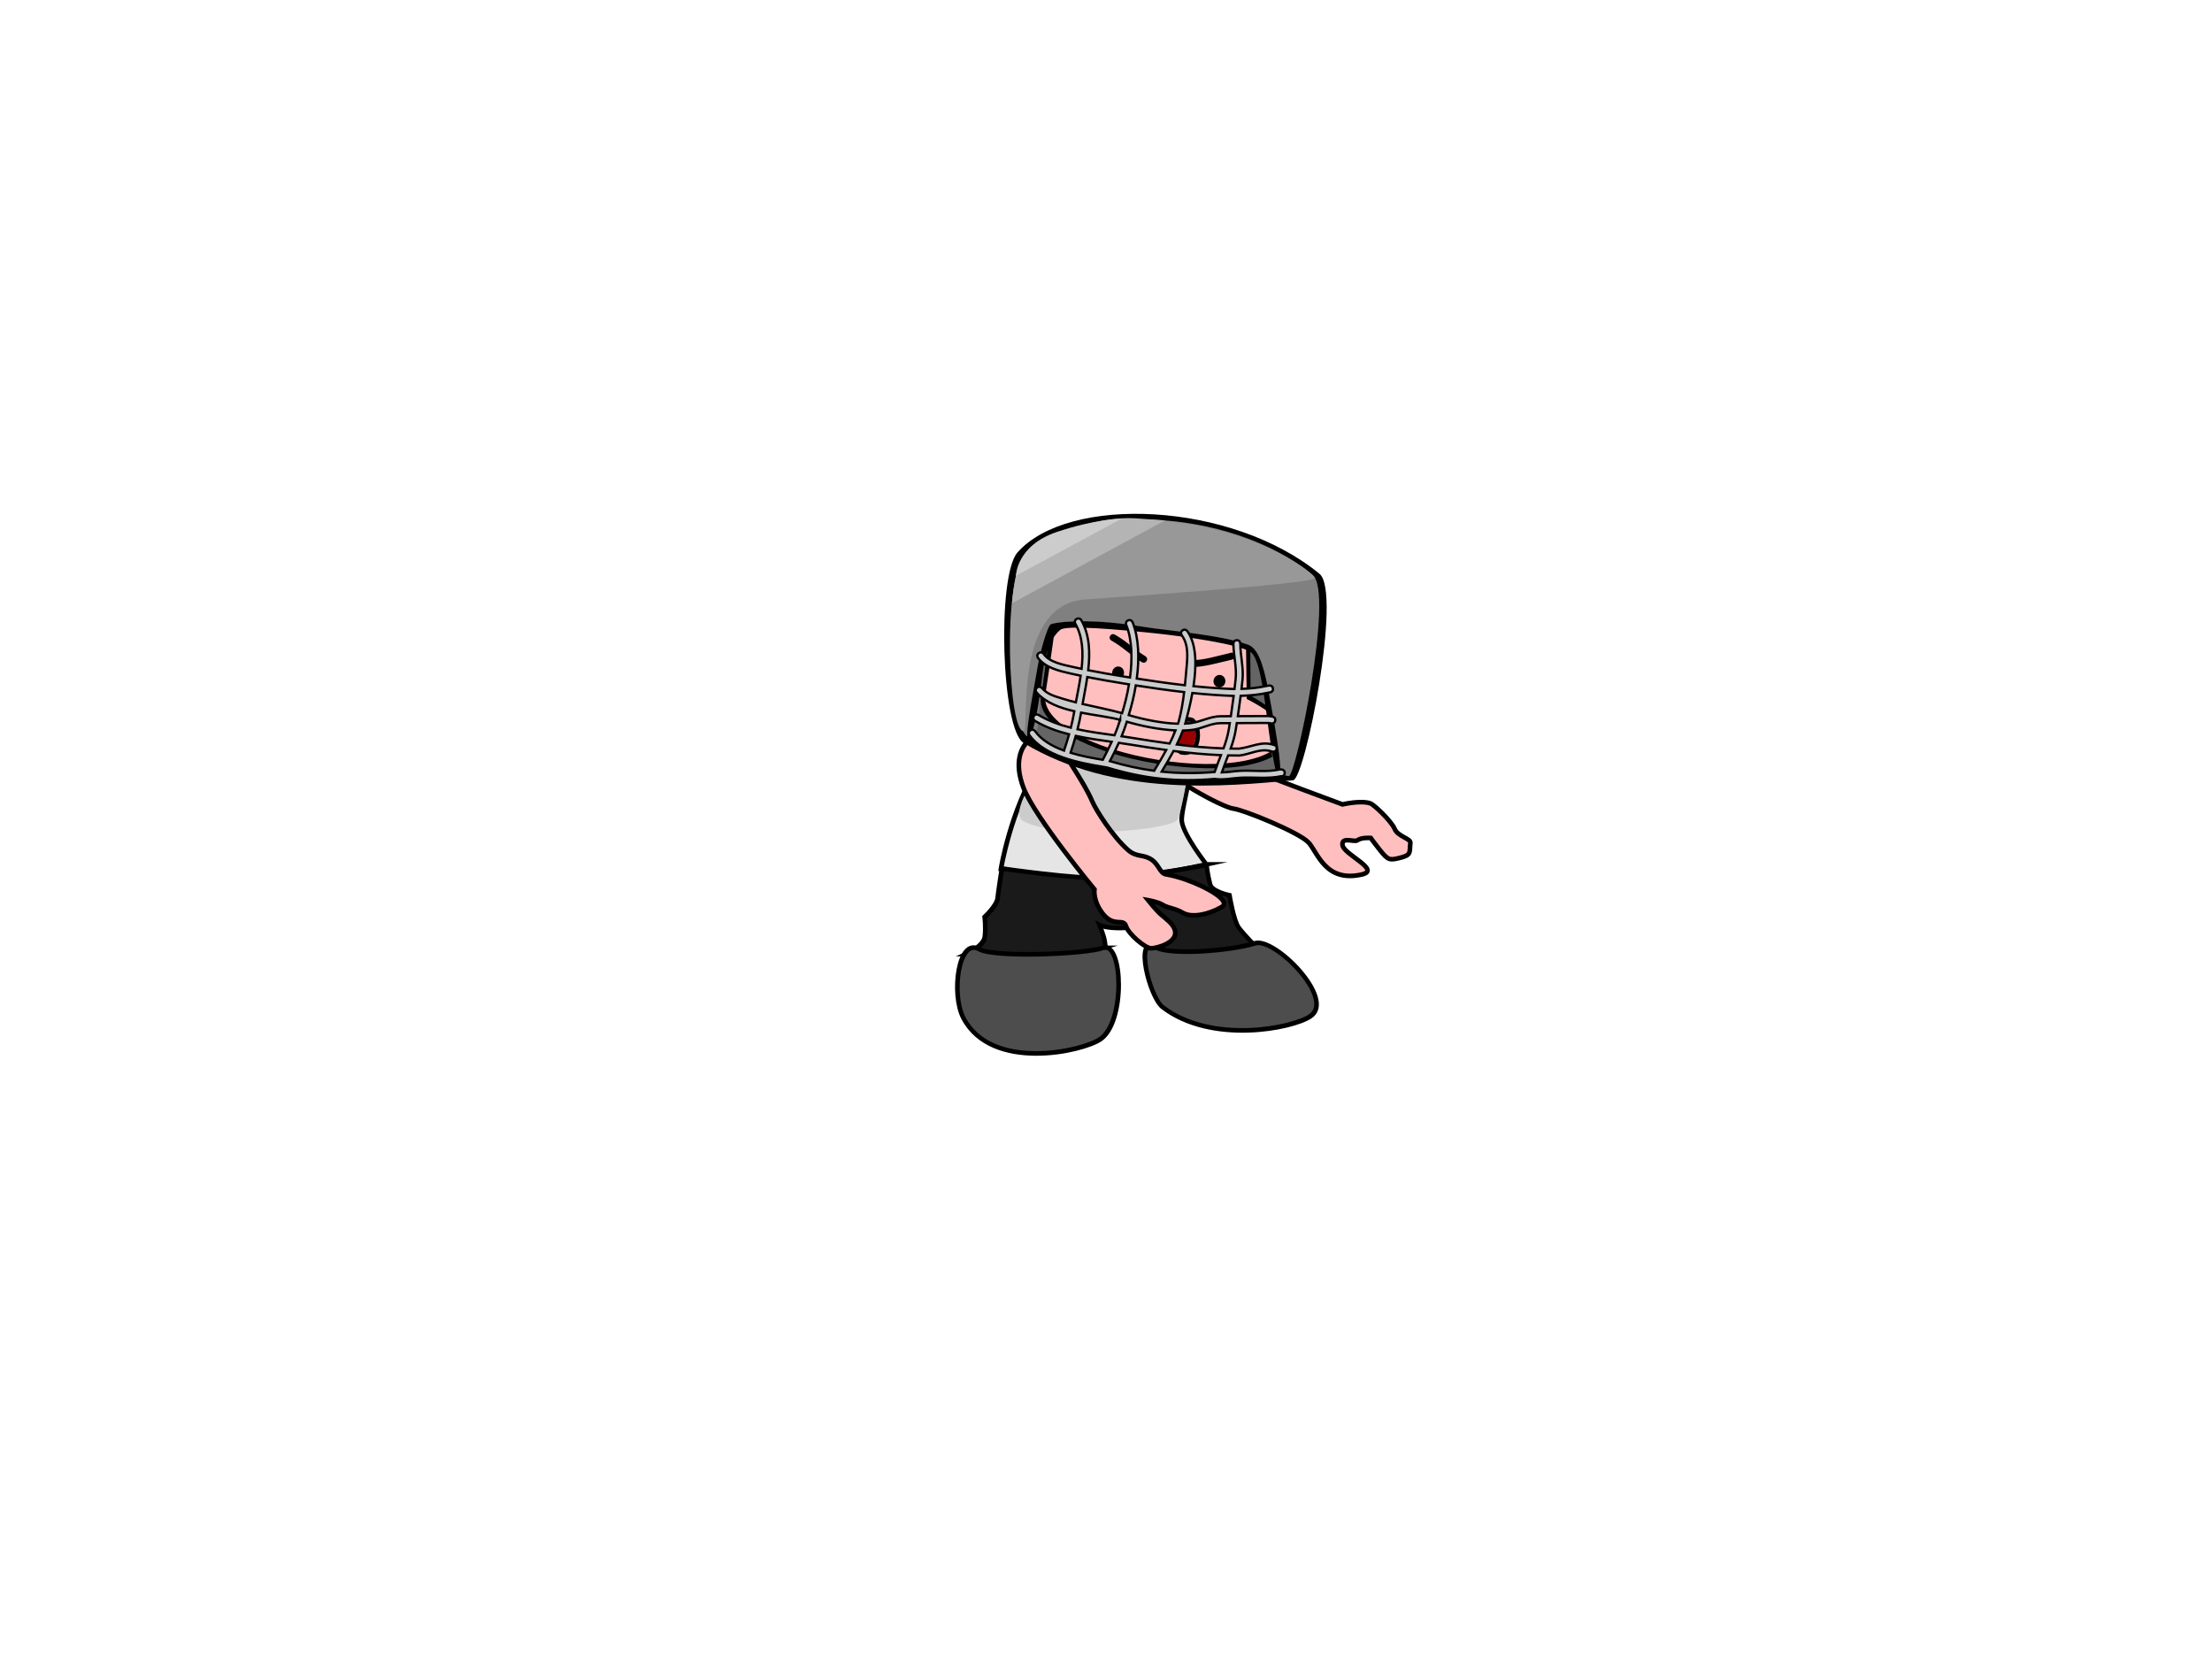 <?xml version="1.0" encoding="UTF-8" standalone="no"?>
<svg
   xmlns:dc="http://purl.org/dc/elements/1.1/"
   xmlns:cc="http://creativecommons.org/ns#"
   xmlns:rdf="http://www.w3.org/1999/02/22-rdf-syntax-ns#"
   xmlns:svg="http://www.w3.org/2000/svg"
   xmlns="http://www.w3.org/2000/svg"
   xmlns:sodipodi="http://sodipodi.sourceforge.net/DTD/sodipodi-0.dtd"
   xmlns:inkscape="http://www.inkscape.org/namespaces/inkscape"
   version="1.1"
   width="480"
   height="360"
   viewBox="0 0 480 360"
   id="svg4136"
   inkscape:version="0.91 r13725"
   sodipodi:docname="Left2.svg">
  <defs
     id="defs4196" />
  <sodipodi:namedview
     pagecolor="#ffffff"
     bordercolor="#666666"
     borderopacity="1"
     objecttolerance="10"
     gridtolerance="10"
     guidetolerance="10"
     inkscape:pageopacity="0"
     inkscape:pageshadow="2"
     inkscape:window-width="1858"
     inkscape:window-height="1057"
     id="namedview4194"
     showgrid="false"
     inkscape:zoom="7.4864101"
     inkscape:cx="233.93544"
     inkscape:cy="198.35943"
     inkscape:window-x="-8"
     inkscape:window-y="-8"
     inkscape:window-maximized="1"
     inkscape:current-layer="g4158" />
  <path
     d="m 270.698,166.724 c 3.552,1.527 20.628,7.831 20.628,7.831 0,0 4.009,-0.964 6.085,-0.206 0.745,0.272 4.491,3.791 5.215,5.505 0.724,1.714 3.54,2.091 3.422,3.066 -0.247,2.037 0.327,2.584 -2.232,3.228 -2.245,0.547 -2.574,0.582 -4.388,-1.704 -1.557,-1.962 -1.981,-2.606 -1.981,-2.606 0,0 -2.042,-0.166 -2.912,0.515 -0.671,0.465 -3.531,-0.901 -3.207,1.079 0.329,2.014 8.442,5.354 4.198,6.328 -7.904,1.814 -9.57,-4.732 -11.559,-6.92 -1.989,-2.188 -14.032,-7.089 -16.365,-7.374 -2.333,-0.285 -14.875,-7.018 -15.609,-9.901 -1.064,-4.181 14.205,-0.775 18.703,1.16 z"
     data-paper-data="{&quot;index&quot;:null}"
     id="path4142"
     inkscape:connector-curvature="0"
     style="mix-blend-mode:normal;fill:#ffbfbf;fill-rule:nonzero;stroke:#000000;stroke-width:1;stroke-linecap:butt;stroke-linejoin:miter;stroke-miterlimit:10;stroke-dasharray:none;stroke-dashoffset:0" />
  <g
     style="mix-blend-mode:normal;fill-rule:nonzero;stroke-linecap:butt;stroke-linejoin:miter;stroke-miterlimit:10;stroke-dasharray:none;stroke-dashoffset:0"
     id="g4144"
     transform="matrix(1,0,0.078,1,-7.073,-31.189)">
    <path
       d="m 251.8,218.762 c 0,0 -14.442,3.167 -22.389,3.167 -7.947,0 -22.278,-2.167 -22.278,-2.167 0,0 3.03,-12.669 10.008,-22.606 4.9,-6.978 13.55,-4.159 29.937,-4.228 6.461,-0.027 -0.089,13.191 0.112,16.529 0.182,3.017 4.61,9.304 4.61,9.304 z"
       id="path4146"
       inkscape:connector-curvature="0"
       style="fill:#e5e5e5;stroke:#000000;stroke-width:1" />
    <path
       d="m 249.661,197.651 c 0,0 -1.855,7.917 -3.25,11.25 -1.005,2.403 -25.739,4.644 -33.521,0.531 -3.356,-1.773 4.438,-11.074 4.438,-11.448 0,-1.243 16.189,1.083 19.917,1.083 3.728,0 12.417,-1.417 12.417,-1.417 z"
       id="path4148"
       inkscape:connector-curvature="0"
       style="fill:#cccccc;stroke:none;stroke-width:0" />
    <path
       d="m 251.8,218.873 c 0,0 0.082,2.217 0.48,4.257 0.296,1.521 4.004,2.327 4.004,2.327 0,0 0.463,5.456 1.44,6.973 1.063,1.649 3.897,4.704 3.897,4.704 l -22.478,1.428 c 0,0 -1.29,-1.704 -1.878,-4.427 -0.246,-1.138 -1.89,-1.951 -1.89,-1.951 0,0 -1.323,0.431 -4.114,0.37 -2.604,-0.057 -3.672,-0.624 -3.672,-0.624 0,0 0.805,2.407 0.848,3.601 0.038,1.055 0.321,3.099 0.321,3.099 l -30.584,-0.376 c 0,0 3.886,-1.721 4.311,-3.74 0.411,-1.951 0.302,-4.329 0.302,-4.329 0,0 2.838,-2.461 3.123,-4.034 0.269,-1.487 1.444,-6.5 1.444,-6.5 0,0 15.984,2.359 22.444,2.056 10.58,-0.497 22,-2.833 22,-2.833 z"
       id="path4150"
       inkscape:connector-curvature="0"
       style="fill:#1a1a1a;stroke:#000000;stroke-width:1" />
    <path
       d="m 228.022,236.873 c 4.313,-1.404 3.637,16.056 -2.222,19.833 -4.178,2.693 -24.151,7.053 -29.333,-4.611 -2.296,-5.168 0.278,-17.475 4.556,-14.944 3.193,1.889 22.687,1.127 27,-0.278 z"
       id="path4152"
       inkscape:connector-curvature="0"
       style="fill:#4d4d4d;stroke:#000000;stroke-width:1" />
    <path
       d="m 261.022,235.873 c 4.337,-1.328 16.637,12.056 10.778,15.833 -4.178,2.693 -21.951,6.113 -31.889,-1.944 -2.737,-2.22 -4.945,-15.586 -0.667,-13.056 3.193,1.889 16.465,0.793 21.778,-0.833 z"
       id="path4154"
       inkscape:connector-curvature="0"
       style="fill:#4d4d4d;stroke:#000000;stroke-width:1" />
  </g>
  <path
     d="m 229.43,160.835 c 1.287,2.682 5.868,8.968 7.57,13.032 0.807,1.925 4.438,7.616 7.725,10.535 1.981,1.759 3.378,0.859 5.252,2.197 1.5,1.071 1.761,2.933 3.036,3.131 5.254,0.814 14.874,5.439 12.106,7.07 -2.768,1.631 -6.474,2.435 -8.424,1.287 -1.784,-1.05 -3.173,-0.98 -4.423,-1.76 -0.994,-0.62 -3.15,-0.997 -3.15,-0.997 0,0 1.735,2.18 2.772,3.082 1.185,1.031 2.64,2.024 3.048,3.381 0.819,2.728 -3.884,3.977 -5.145,3.983 -1.262,0.006 -4.922,-3.058 -5.466,-4.837 -0.544,-1.779 -2.653,0.403 -5.076,-2.739 -2.143,-2.779 -1.766,-5.22 -1.766,-5.22 0,0 -12.9,-15.555 -15.386,-22.015 -4.129,-10.729 5.461,-14.018 7.327,-10.129 z"
     id="path4156"
     inkscape:connector-curvature="0"
     style="mix-blend-mode:normal;fill:#ffbfbf;fill-rule:nonzero;stroke:#000000;stroke-width:1;stroke-linecap:butt;stroke-linejoin:miter;stroke-miterlimit:10;stroke-dasharray:none;stroke-dashoffset:0" />
  <g
     style="mix-blend-mode:normal;fill-rule:nonzero;stroke-linecap:butt;stroke-linejoin:miter;stroke-miterlimit:10;stroke-dasharray:none;stroke-dashoffset:0"
     id="g4158"
     transform="matrix(0.987,0.16,-0.16,0.987,45.41,-65.227)">
    <path
       d="m 210.7,195.278 c -5.286,-2.119 -11.535,-34.88 -7.936,-40.595 8.899,-14.131 44.062,-18.352 65.441,-5.924 5.503,3.199 4.025,44.521 1.515,45.158 -14.343,3.635 -37.573,9.959 -59.021,1.362 z"
       id="path4160"
       inkscape:connector-curvature="0"
       style="fill:#000000;stroke:none;stroke-width:0" />
    <path
       d="m 268.929,187.595 c 0.143,6.526 -15.421,9.714 -32.857,9.714 -17.436,0 -25.714,-1.332 -26.286,-8 -1.118,-13.049 -0.15,-39.911 26,-39.714 25.293,0.19 32.856,24.906 33.143,38 z"
       id="path4162"
       inkscape:connector-curvature="0"
       style="fill:#656565;stroke:none;stroke-width:0" />
    <path
       d="m 267.378,184.323 c 0,6.984 -12.499,10.758 -27.564,10.758 -15.065,0 -26.993,-4.202 -26.993,-10.329 0,-6.127 -0.631,-18.689 -0.631,-18.689 l 43.523,-0.429 1.962,11.633 c 0,0 9.703,3.358 9.703,7.057 z"
       id="path4164"
       inkscape:connector-curvature="0"
       style="fill:#000000;stroke:none;stroke-width:0" />
    <path
       d="m 266.333,184.148 c 0,5.977 -11.79,10.076 -26.333,10.076 -14.543,0 -26.333,-4.099 -26.333,-10.076 0,-5.977 -0.333,-17.953 -0.333,-17.953 l 41.463,-0.418 2.17,12.323 c 0,0 9.367,2.858 9.367,6.048 z"
       id="path4166"
       inkscape:connector-curvature="0"
       style="fill:#ffbfbf;stroke:none;stroke-width:0" />
    <path
       d="m 213.5,169 c -4.904,5.858 2.677,24.833 -1.833,24.833 -4.51,0 -10.95,-32.688 -7.5,-38.167 8.53,-13.545 42.129,-18.336 62.622,-6.424 5.275,3.066 3.358,43.808 1.878,43.924 -8.472,0.667 -3.073,-25.171 -15.432,-26.269 -14.36,-1.19 -37.168,-0.965 -39.735,2.102 z"
       id="path4168"
       inkscape:connector-curvature="0"
       style="fill:#808080;stroke:none;stroke-width:0" />
    <path
       d="m 229.786,176.952 c 0,0.75 -0.576,1.357 -1.286,1.357 -0.71,0 -1.286,-0.608 -1.286,-1.357 0,-0.75 0.576,-1.357 1.286,-1.357 0.71,0 1.286,0.608 1.286,1.357 z"
       id="path4170"
       inkscape:connector-curvature="0"
       style="fill:#000000;stroke:none;stroke-width:0" />
    <path
       d="m 251.786,175.238 c 0,0.75 -0.576,1.357 -1.286,1.357 -0.71,0 -1.286,-0.608 -1.286,-1.357 0,-0.75 0.576,-1.357 1.286,-1.357 0.71,0 1.286,0.608 1.286,1.357 z"
       id="path4172"
       inkscape:connector-curvature="0"
       style="fill:#000000;stroke:none;stroke-width:0" />
    <path
       d="m 252.885,169.117 c 0.335,0.671 -0.335,1.006 -0.335,1.006 l -0.343,0.168 c -2.624,1.05 -5.368,2.423 -8.155,2.901 0,0 -0.74,0.123 -0.863,-0.616 -0.123,-0.74 0.617,-0.863 0.617,-0.863 2.668,-0.43 5.336,-1.81 7.845,-2.814 l 0.229,-0.117 c 0,0 0.671,-0.335 1.006,0.335 z"
       id="path4174"
       inkscape:connector-curvature="0"
       style="fill:#000000;stroke:none;stroke-width:0.5" />
    <path
       d="m 225.518,169.317 c 0.279,-0.696 0.975,-0.418 0.975,-0.418 l 0.714,0.286 c 2.305,0.923 4.316,2.392 6.571,3.286 0,0 0.696,0.279 0.418,0.975 -0.279,0.696 -0.975,0.418 -0.975,0.418 -2.266,-0.914 -4.256,-2.361 -6.571,-3.286 l -0.714,-0.286 c 0,0 -0.696,-0.279 -0.418,-0.975 z"
       id="path4176"
       inkscape:connector-curvature="0"
       style="fill:#000000;stroke:none;stroke-width:0.5" />
    <path
       d="m 212.357,180.595 c 0.163,2.934 0.471,13.429 -0.929,13.429 -0.828,0 -0.357,-13.618 -0.357,-16.143 0,-2.525 0.67,-8.538 1.357,-9 0.314,-0.211 6.032,-2.675 20.096,-2.657 5.267,0.007 16.581,-0.957 22.833,0.209 2.101,0.392 3.793,3.169 5.95,9.129 2.075,5.731 5.786,16.171 5.244,17.166 -0.271,0.497 -0.009,1.928 -1.51,-1.865 -2.815,-7.114 -5.663,-20.886 -8.691,-22.843 -2.317,-1.498 -16.087,-1.093 -20.991,-0.82 -8.112,0.452 -19.511,1.266 -20.71,2.543 -2.719,2.897 -2.354,9.723 -2.292,10.852 z"
       id="path4178"
       inkscape:connector-curvature="0"
       style="fill:#000000;stroke:none;stroke-width:0" />
    <g
       id="g4180"
       style="stroke:none;stroke-width:0.5"
       transform="matrix(0.995,8.3069953e-4,-0.032,1.005,5.728,-1.333)">
      <path
         d="m 246.331,192.437 c -0.048,-0.007 -0.078,-0.018 -0.078,-0.018 -0.005,-0.002 -0.011,-0.004 -0.016,-0.006 -0.012,-0.004 -0.024,-0.008 -0.037,-0.013 -3.965,-1.479 -2.405,-9.373 1.561,-8.063 2.685,1.814 3.246,8.066 -0.973,8.108 l -0.377,0 c 0,0 -0.032,0 -0.08,-0.008 z m 0.158,-0.992 0.298,0 c 3.052,0.041 2.408,-4.988 0.534,-6.21 -2.341,-0.792 -3.726,5.218 -0.832,6.21 z"
         id="path4182"
         inkscape:connector-curvature="0"
         style="fill:#000000" />
      <path
         d="m 247.328,185.186 c 1.874,1.222 2.51,6.35 -0.542,6.309 l -0.303,-3.6e-4 c -2.894,-0.991 -1.496,-7.101 0.845,-6.309 z"
         data-paper-data="{&quot;noHover&quot;:false,&quot;origItem&quot;:[&quot;Path&quot;,{&quot;applyMatrix&quot;:true,&quot;segments&quot;:[[[490.71732,384.39807],[-5.7877,-1.98256],[0,0]],[[491.31382,384.39807],[0,0],[6.10444,0.08124]],[[492.3816,371.97861],[3.7486,2.44384],[-4.68238,-1.58436]]],&quot;closed&quot;:true,&quot;fillColor&quot;:[0,0,0,1]}]}"
         id="path4184"
         inkscape:connector-curvature="0"
         style="fill:#990000" />
    </g>
    <path
       d="m 265.107,187.738 c 0,0.75 -0.75,0.75 -0.75,0.75 l -0.266,-0.01 c -2.414,-0.41 -4.429,1.339 -6.712,1.992 -0.814,0.134 -1.626,0.257 -2.437,0.367 -0.247,1.197 -0.508,2.39 -0.702,3.596 l -0.054,0.27 c 1.303,-0.239 2.598,-0.711 3.876,-0.984 2.785,-0.596 5.802,-0.595 8.446,-1.676 l 0.421,-0.054 c 0,0 0.75,0 0.75,0.75 0,0.75 -0.75,0.75 -0.75,0.75 l 0.136,-0.054 c -2.759,1.084 -5.809,1.132 -8.697,1.752 -1.805,0.387 -3.639,1.153 -5.49,1.153 -8.039,2.054 -15.281,2.399 -23.498,1.29 -0.141,5e-5 -0.284,5e-5 -0.429,-6e-5 -0.077,0.015 -0.163,0.016 -0.259,-3.3e-4 -5.519,-0.01 -13.024,-0.234 -17.007,-4.218 0,0 -0.53,-0.53 0,-1.061 0.53,-0.53 1.061,0 1.061,0 1.708,1.708 4.19,2.644 6.872,3.158 l 9.1e-4,-0.037 c 0.211,-1.246 0.385,-2.441 0.519,-3.629 -2.701,-0.233 -5.335,-0.723 -7.772,-1.694 0,0 -0.696,-0.279 -0.418,-0.975 0.279,-0.696 0.975,-0.418 0.975,-0.418 2.298,0.923 4.795,1.391 7.361,1.614 0.101,-1.192 0.161,-2.396 0.177,-3.655 -3.266,-0.208 -6.381,-0.827 -8.714,-2.678 0,0 -0.586,-0.469 -0.117,-1.054 0.469,-0.586 1.054,-0.117 1.054,-0.117 1.456,1.177 2.968,1.301 4.779,1.557 1.007,0.143 2.012,0.25 3.016,0.336 0.036,-1.86 0.131,-3.864 0.106,-5.874 -0.71,-0.032 -1.42,-0.07 -2.131,-0.113 -2.558,-0.158 -5.68,-0.333 -7.627,-2.218 0,0 -0.53,-0.53 0,-1.061 0.53,-0.53 1.061,0 1.061,0 1.552,1.626 4.582,1.65 6.659,1.782 0.665,0.042 1.33,0.078 1.994,0.109 -0.166,-3.476 -0.827,-6.868 -2.912,-9.464 0,0 -0.469,-0.586 0.117,-1.054 0.586,-0.469 1.054,0.117 1.054,0.117 2.324,2.916 3.032,6.651 3.208,10.461 2.586,0.092 5.171,0.115 7.778,0.115 0.478,0 0.955,-4.7e-4 1.431,-0.002 -0.119,-4.046 -0.839,-8.159 -2.645,-11.148 0,0 -0.386,-0.643 0.257,-1.029 0.643,-0.386 1.029,0.257 1.029,0.257 1.931,3.239 2.718,7.615 2.85,11.914 3.538,-0.019 7.043,-0.08 10.543,-0.246 -0.059,-1.033 -0.134,-2.063 -0.212,-3.086 -0.2,-2.604 -0.238,-5.57 -2.211,-7.523 0,0 -0.53,-0.53 0,-1.061 0.53,-0.53 1.061,0 1.061,0 2.473,2.493 3.18,7.099 3.233,11.571 2.895,-0.17 5.79,-0.419 8.7,-0.782 0.061,-0.01 0.123,-0.021 0.184,-0.031 -0.031,-0.725 -0.068,-1.45 -0.109,-2.174 -0.147,-2.564 -1.277,-5 -1.706,-7.501 0,0 -0.123,-0.74 0.617,-0.863 0.74,-0.123 0.863,0.616 0.863,0.616 0.412,2.558 1.565,5.02 1.723,7.642 0.04,0.669 0.075,1.339 0.106,2.009 1.81,-0.355 3.529,-0.803 5.296,-1.51 l 0.47,-0.158 c 0,0 0.712,-0.237 0.949,0.474 0.237,0.712 -0.474,0.949 -0.474,0.949 l -0.387,0.128 c -1.927,0.771 -3.807,1.252 -5.792,1.632 0.053,1.484 0.085,2.97 0.103,4.456 2.191,-0.365 4.374,-0.729 6.573,-1.095 l 0.838,-0.01 c 0,0 0.75,0 0.75,0.75 0,0.75 -0.75,0.75 -0.75,0.75 l -0.591,-0.01 c -2.277,0.38 -4.536,0.756 -6.806,1.134 0.003,0.518 0.004,1.036 0.004,1.554 -0.003,1.401 -0.186,2.768 -0.433,4.123 0.601,-0.087 1.202,-0.182 1.804,-0.283 2.574,-0.735 4.505,-2.464 7.288,-2.008 l 0.02,-0.01 c 0,0 0.75,0 0.75,0.75 z m -31.679,4.179 c -0.769,0 -1.551,0.01 -2.343,0.025 -0.37,1.4 -0.802,2.793 -1.276,4.234 3.421,0.436 6.642,0.612 9.822,0.522 0.014,-0.059 0.029,-0.095 0.029,-0.095 l 0.286,-0.714 c 0.548,-1.37 1.075,-2.708 1.547,-4.054 -2.673,0.068 -5.357,0.082 -8.065,0.082 z m 0,-1.5 c 2.876,0 5.726,-0.011 8.566,-0.087 0.311,-0.99 0.585,-1.991 0.811,-3.021 -3.526,0.412 -7.54,0.236 -10.736,-0.167 -0.159,1.13 -0.366,2.22 -0.612,3.295 0.666,-0.012 1.324,-0.02 1.971,-0.02 z m 18.766,-6.224 c -2.081,0.341 -3.741,1.802 -5.757,2.405 -0.644,0.192 -1.333,0.351 -2.053,0.481 -0.22,1.093 -0.494,2.156 -0.809,3.203 3.38,-0.122 6.749,-0.351 10.13,-0.781 0.271,-1.425 0.476,-2.861 0.473,-4.332 0,-0.435 -0.001,-0.87 -0.003,-1.305 -0.659,0.11 -1.318,0.22 -1.981,0.33 z m -10.856,12.253 -0.073,0.182 c 3.719,-0.214 7.419,-0.796 11.357,-1.759 l 0.137,-0.682 c 0.181,-1.054 0.411,-2.101 0.633,-3.151 -3.438,0.411 -6.862,0.633 -10.3,0.751 -0.525,1.552 -1.126,3.086 -1.754,4.659 z m 4.651,-11.28 c 2.082,-0.664 3.779,-2.084 5.957,-2.452 0.74,-0.123 1.478,-0.246 2.215,-0.369 -0.017,-1.481 -0.049,-2.96 -0.1,-4.439 -0.009,0.001 -0.017,0.003 -0.026,0.004 -2.984,0.373 -5.953,0.628 -8.922,0.8 -0.045,2.487 -0.259,4.851 -0.442,6.691 -0.006,0.039 -0.011,0.079 -0.017,0.118 0.467,-0.101 0.913,-0.218 1.335,-0.353 z m -16.205,-6.106 c -2.592,0 -5.162,-0.025 -7.734,-0.115 0.029,2.02 -0.051,4.034 -0.079,5.93 2.932,0.2 5.858,0.28 8.787,0.595 0.273,-1.923 0.46,-4.133 0.473,-6.411 -0.482,0.001 -0.965,0.002 -1.448,0.002 z m -8.689,16.659 0.002,0.031 c 2.444,0.331 4.962,0.376 7.146,0.382 0.474,-1.423 0.907,-2.79 1.28,-4.158 -2.596,0.056 -5.268,0.115 -7.899,-0.027 -0.139,1.236 -0.317,2.479 -0.529,3.772 z m 9.482,-8.753 c -2.607,-0.231 -5.636,-0.088 -8.62,-0.181 -0.018,1.267 -0.082,2.483 -0.186,3.688 2.713,0.143 5.475,0.062 8.137,-0.002 0.272,-1.142 0.498,-2.3 0.669,-3.506 z m 12.605,-1.746 c 0.213,-2.123 0.223,-4.273 0.139,-6.415 -3.517,0.167 -7.04,0.229 -10.595,0.249 -0.008,2.333 -0.194,4.6 -0.479,6.603 3.164,0.41 7.354,0.616 10.847,0.136 0.031,-0.189 0.06,-0.38 0.088,-0.572 z"
       id="path4186"
       inkscape:connector-curvature="0"
       style="fill:#cccccc;stroke:#000000;stroke-width:0.5" />
    <path
       d="m 204.667,154.675 c 4.905,-6.626 15.67,-11.159 29.658,-11.942 20.1,-1.125 33,6.268 33,7.116 0,1.341 -45.528,11.832 -48.5,12.556 -15.325,3.73 -7.251,29.813 -8.5,30.302 -3.143,1.23 -10.128,-31.995 -5.659,-38.032 z"
       id="path4188"
       inkscape:connector-curvature="0"
       style="fill:#989898;stroke:none;stroke-width:0" />
    <path
       d="m 226.706,143.279 c 2.829,-0.289 6.538,-0.573 6.538,-0.573 l -29.876,23.041 c 0,0 -0.352,-3.177 -0.013,-7.486 0.418,-5.302 6.988,-8.919 6.988,-8.919 0,0 8.777,-5.289 16.362,-6.063 z"
       id="path4190"
       inkscape:connector-curvature="0"
       style="fill:#b4b4b4;stroke:none;stroke-width:0" />
    <path
       d="m 223.911,143.818 -20.667,15.889 c 0,0 -0.959,-6.447 7.222,-10.778 7.808,-4.133 13.444,-5.111 13.444,-5.111 z"
       id="path4192"
       inkscape:connector-curvature="0"
       style="fill:#cccccc;stroke:none;stroke-width:0" />
  </g>
</svg>
